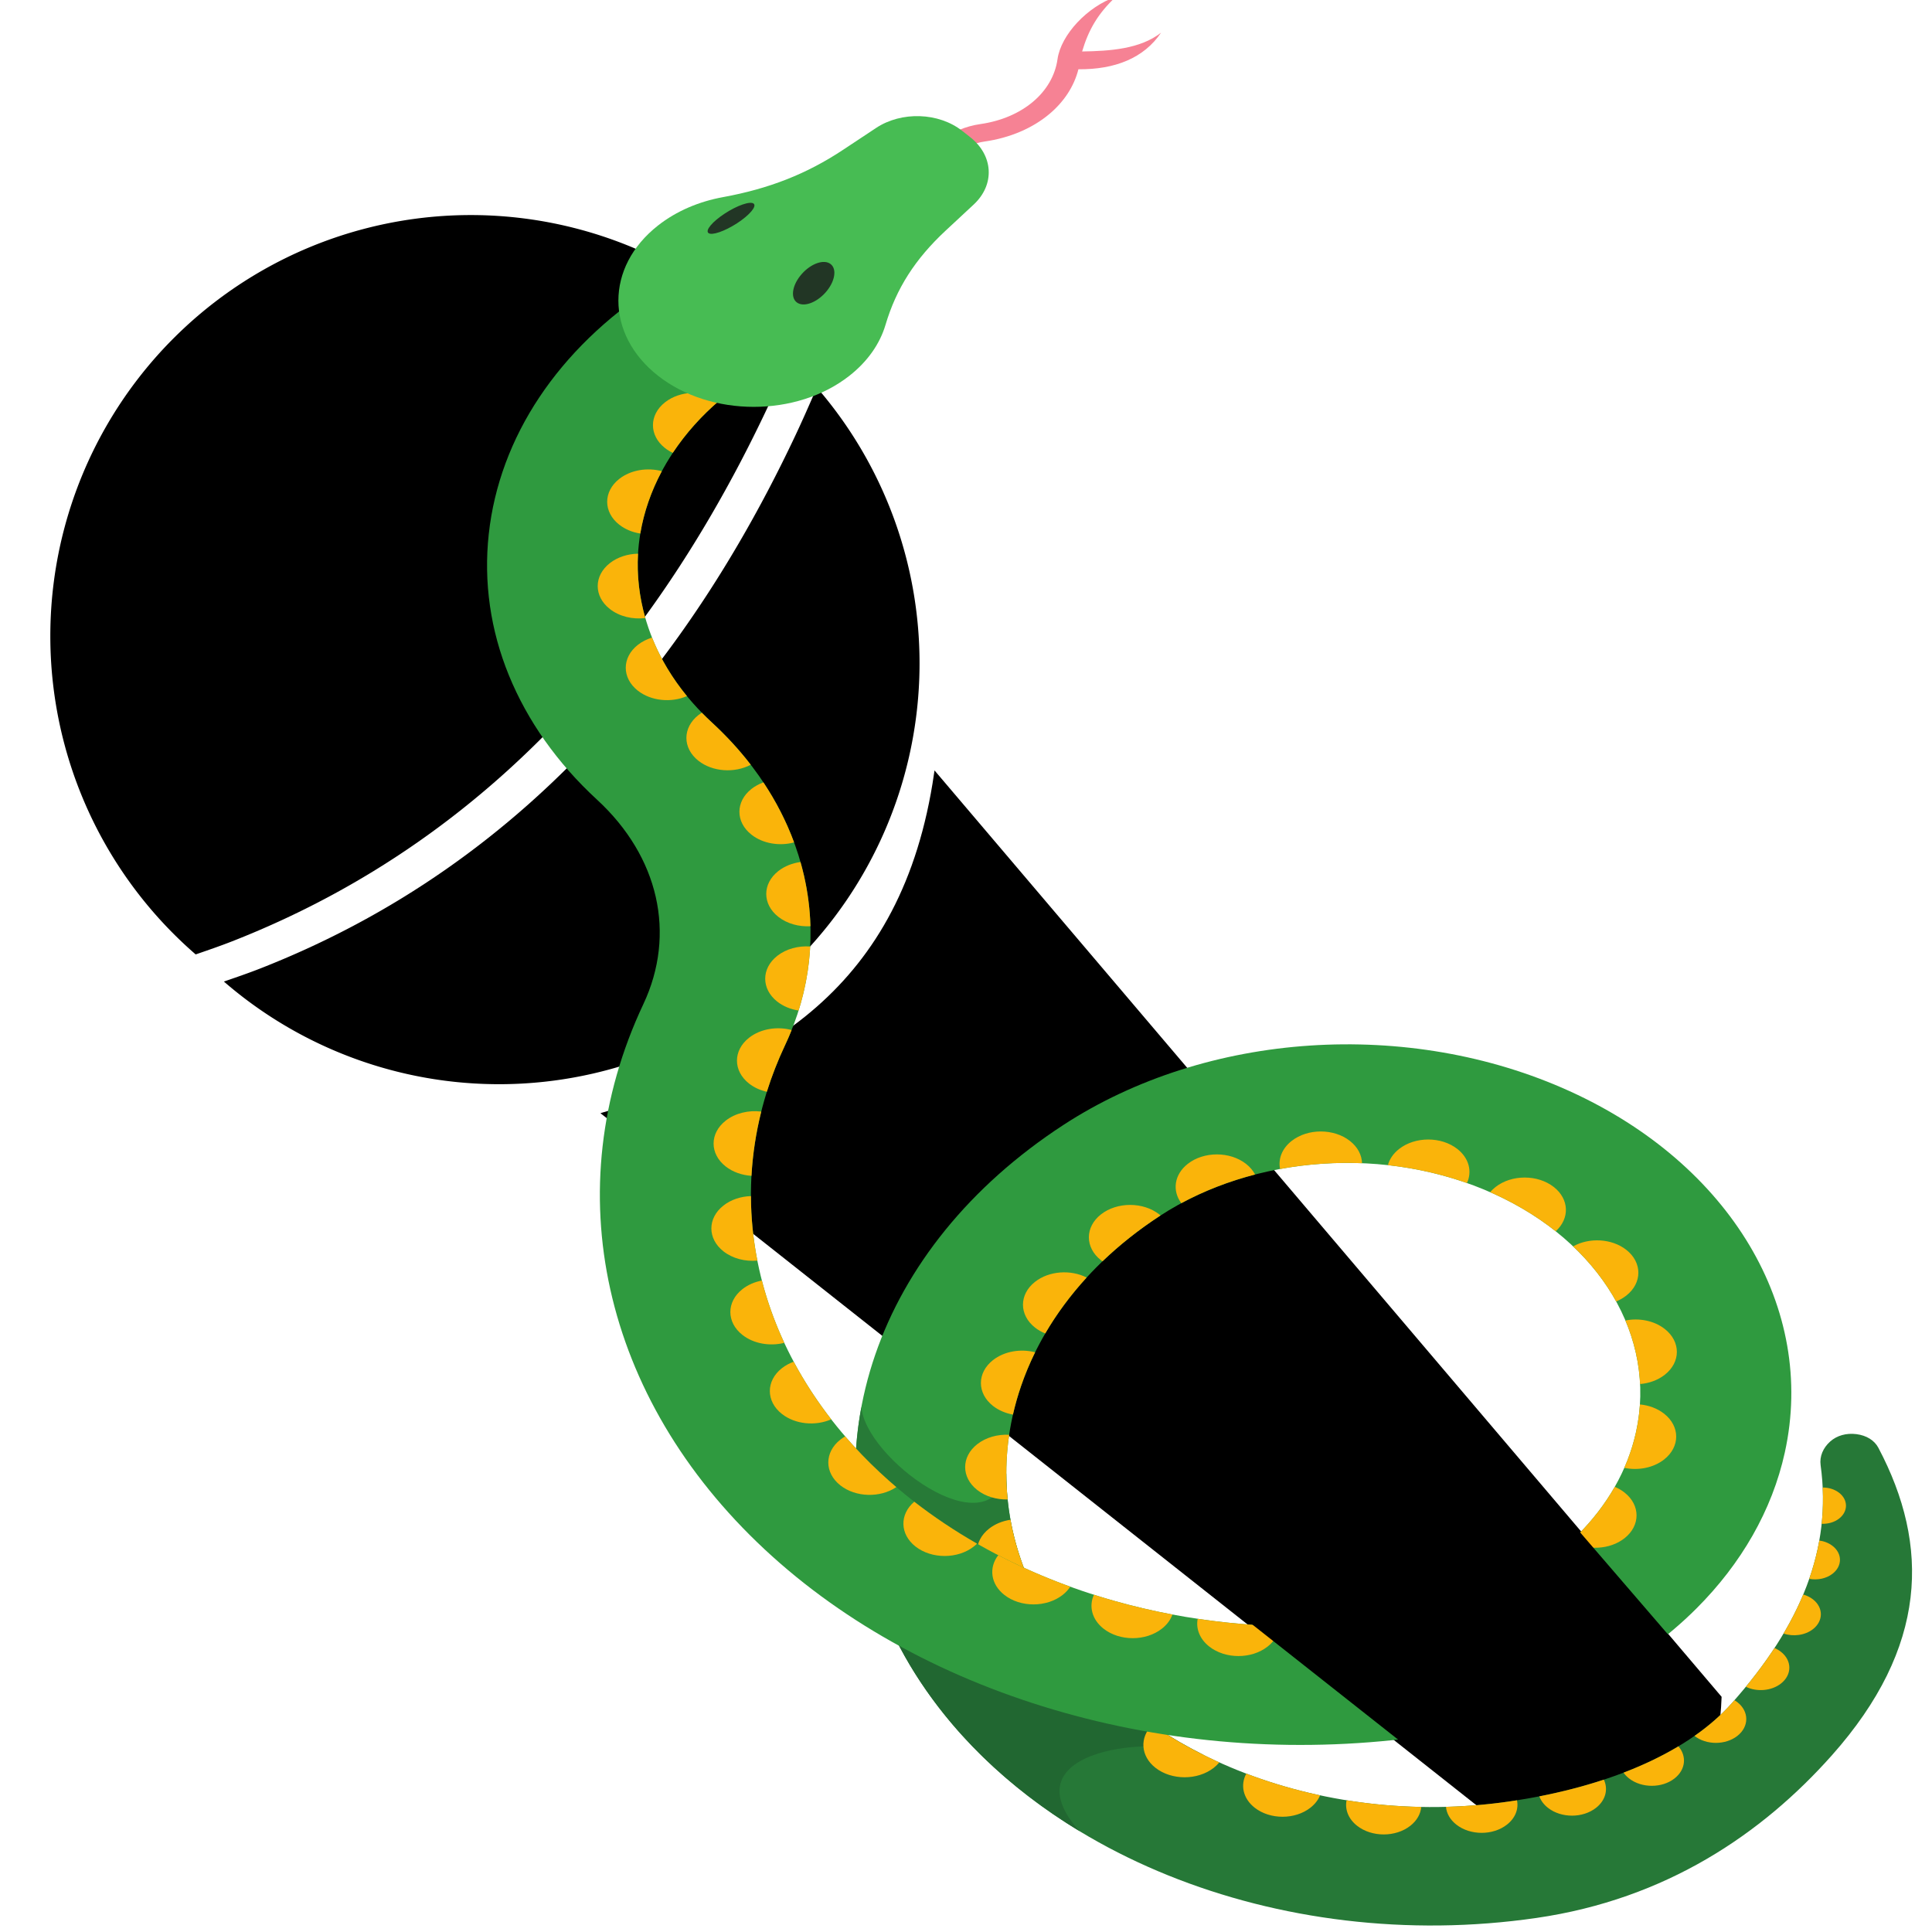 <?xml version="1.0" encoding="UTF-8" standalone="no"?>
<svg
   xmlns:dc="http://purl.org/dc/elements/1.1/"
   xmlns:cc="http://creativecommons.org/ns#"
   xmlns:rdf="http://www.w3.org/1999/02/22-rdf-syntax-ns#"
   xmlns:svg="http://www.w3.org/2000/svg"
   xmlns="http://www.w3.org/2000/svg"
   xmlns:sodipodi="http://sodipodi.sourceforge.net/DTD/sodipodi-0.dtd"
   xmlns:inkscape="http://www.inkscape.org/namespaces/inkscape"
   version="1.1"
   id="svg1026"
   xml:space="preserve"
   width="800"
   height="800"
   viewBox="0 0 800 800"
   sodipodi:docname="icon.svg"
   inkscape:version="1.0.2 (e86c870879, 2021-01-15)"><defs
     id="defs1030"><clipPath
       clipPathUnits="userSpaceOnUse"
       id="clipPath1042"><path
         d="M 0,600 H 600 V 0 H 0 Z"
         id="path1040" /></clipPath></defs><sodipodi:namedview
     pagecolor="#ffffff"
     bordercolor="#666666"
     borderopacity="1"
     objecttolerance="10"
     gridtolerance="10"
     guidetolerance="10"
     inkscape:pageopacity="0"
     inkscape:pageshadow="2"
     inkscape:window-width="1920"
     inkscape:window-height="1020"
     id="namedview1028"
     showgrid="false"
     inkscape:zoom="0.54"
     inkscape:cx="808.39818"
     inkscape:cy="605.07169"
     inkscape:window-x="0"
     inkscape:window-y="26"
     inkscape:window-maximized="1"
     inkscape:current-layer="g1034" /><g
     id="g1034"
     inkscape:groupmode="layer"
     inkscape:label="snake-dagger-publicdomainvectors.org"
     transform="matrix(1.333,0,0,-1.333,0,800)"><g
       id="g1036"
       transform="matrix(0.849,0.85,-0.849,0.85,367.1,-221.741)"><g
         id="g1388"
         transform="matrix(0.794,0,0,0.794,-126.979,35.033)"><path
           id="path10"
           style="fill:#000000;fill-rule:evenodd;stroke-width:0.75"
           d="m 595.564,559.692 c -5.333,-2.119 -10.657,-4.196 -15.937,-6.089 -6.405,-2.297 -12.769,-4.429 -19.096,-6.396 -6.326,-1.966 -12.615,-3.767 -18.863,-5.402 -6.248,-1.636 -12.456,-3.106 -18.625,-4.411 -6.17,-1.305 -12.301,-2.446 -18.393,-3.42 -6.092,-0.975 -12.143,-1.784 -18.157,-2.429 -6.013,-0.645 -11.987,-1.124 -17.922,-1.438 -5.935,-0.314 -11.831,-0.464 -17.688,-0.448 -5.857,0.016 -11.675,0.197 -17.454,0.542 -5.779,0.345 -11.519,0.856 -17.219,1.531 -5.701,0.675 -11.362,1.515 -16.985,2.52 -5.623,1.005 -11.207,2.174 -16.752,3.508 -5.545,1.334 -11.05,2.832 -16.516,4.496 -5.467,1.663 -10.895,3.492 -16.283,5.484 -5.389,1.993 -10.738,4.15 -16.049,6.472 -3.827,1.673 -7.61,3.531 -11.396,5.375 A 137.019,137.019 0 0 1 458.893,432.435 137.019,137.019 0 0 1 595.564,559.692 Z" /><path
           id="path14"
           style="fill:#000000;fill-rule:evenodd;stroke-width:0.75"
           d="m 458.637,719.222 a 137.019,137.019 0 0 1 -137.019,-137.02 137.019,137.019 0 0 1 0.354,-9.87 c 3.787,-1.844 7.57,-3.701 11.396,-5.375 5.311,-2.322 10.66,-4.479 16.049,-6.472 5.389,-1.993 10.817,-3.821 16.283,-5.484 5.467,-1.663 10.972,-3.162 16.516,-4.496 5.545,-1.334 11.129,-2.504 16.752,-3.508 5.623,-1.005 11.284,-1.844 16.985,-2.52 5.701,-0.675 11.44,-1.185 17.219,-1.531 5.779,-0.345 11.597,-0.526 17.454,-0.542 5.857,-0.016 11.753,0.134 17.688,0.448 5.935,0.314 11.909,0.794 17.922,1.438 6.013,0.645 12.065,1.454 18.157,2.429 6.092,0.975 12.223,2.115 18.393,3.42 6.17,1.305 12.377,2.775 18.625,4.411 6.248,1.636 12.536,3.436 18.863,5.402 6.326,1.966 12.691,4.099 19.096,6.396 5.28,1.894 10.604,3.971 15.937,6.089 a 137.019,137.019 0 0 1 0.349,9.763 137.019,137.019 0 0 1 -137.02,137.02 z" /><path
           style="fill:#000000;fill-opacity:1;stroke:#000000;stroke-width:0.925px;stroke-linecap:butt;stroke-linejoin:miter;stroke-opacity:1"
           d="m 379.264,441.699 c 47.894,-26.102 97.324,-41.091 154.746,1.76 L 502.261,50.116 C 476.982,26.64 451.431,24.156 425.525,49.213 Z"
           id="path17"
           sodipodi:nodetypes="ccccc" /></g></g><g
       id="g1038"
       clip-path="url(#clipPath1042)"
       transform="matrix(0.977,0.767,-0.977,0.767,396.651,-212.477)"><path
         d="m 445.921,554.672 h 2.014 c 1.73,0 3.421,-0.255 5.035,-0.745 1.627,-0.492 3.144,-1.225 4.519,-2.176 3.938,-2.723 8.43,-3.996 12.865,-3.84 4.42,0.155 8.803,1.74 12.538,4.73 5.476,4.388 15.416,5.904 21.908,3.355 -6.283,-0.539 -11.067,-2.367 -16.444,-5.71 4.51,-4.341 9.735,-8.744 16.354,-8.744 -7.877,-2.431 -14.803,-0.145 -20.545,5.728 -4.172,-2.789 -8.885,-4.275 -13.652,-4.443 -5.498,-0.193 -11.055,1.378 -15.914,4.738 -0.95,0.657 -1.993,1.162 -3.104,1.498 -1.094,0.332 -2.289,0.505 -3.56,0.505 h -2.014 z"
         style="fill:#f68294;fill-opacity:1;fill-rule:evenodd;stroke:none"
         id="path1094" /><path
         d="m 332.187,140.951 c -11.59,-28.031 -32.523,-48.283 -69.669,-54.89 -26.987,-4.799 -55.48,-2.772 -79.913,14.043 -24.276,16.707 -41.385,40.562 -49.916,67.171 -8.535,26.623 -8.485,55.995 1.558,83.717 0.608,1.678 1.296,3.447 2.063,5.305 0.862,2.088 1.617,3.828 2.261,5.215 l 30.836,-14.221 c -0.747,-1.605 -1.324,-2.902 -1.73,-3.887 -0.494,-1.197 -1.006,-2.521 -1.532,-3.976 -7.416,-20.469 -7.456,-42.147 -1.159,-61.785 6.3,-19.653 18.944,-37.28 36.89,-49.629 16.696,-11.491 36.708,-18.793 55.333,-15.481 26.848,4.776 47.228,15.375 62.259,34.059 1.613,2.004 3.926,3.127 6.314,3.285 2.295,0.152 4.342,-0.814 5.682,-2.684 1.342,-1.869 1.601,-4.117 0.723,-6.242"
         style="fill:#267837;fill-opacity:1;fill-rule:evenodd;stroke:none"
         id="path1096" /><path
         d="m 127.548,190.359 c -2.57,19.977 -0.511,40.729 6.699,60.633 0.608,1.678 1.296,3.447 2.063,5.305 0.862,2.088 1.617,3.828 2.261,5.215 l 23.881,-11.014 3.693,-11.07 c -6.405,-17.68 -7.307,-36.26 -3.376,-53.653 h -0.001 c -2.941,11.844 -30.175,33.082 -35.22,4.584"
         style="fill:#216731;fill-opacity:1;fill-rule:evenodd;stroke:none"
         id="path1098" /><path
         d="m 307.78,134.568 c 2.623,2.225 5.125,4.616 7.506,7.18 0.955,-0.941 1.549,-2.25 1.549,-3.699 0,-2.869 -2.328,-5.197 -5.197,-5.197 -1.532,0 -2.909,0.662 -3.858,1.716 m -13.125,-9.175 c 3.271,1.869 6.386,3.92 9.358,6.162 0.642,-0.912 1.019,-2.026 1.019,-3.227 0,-3.094 -2.508,-5.601 -5.602,-5.601 -2.02,0 -3.789,1.066 -4.775,2.666 m -15.162,-6.989 c 3.845,1.407 7.521,2.994 11.033,4.77 0.361,-0.774 0.564,-1.635 0.564,-2.545 0,-3.32 -2.691,-6.012 -6.012,-6.012 -2.535,0 -4.702,1.569 -5.585,3.787 m -16.775,-4.789 c 4.312,0.93 8.447,2.024 12.409,3.293 0.165,-0.57 0.256,-1.172 0.256,-1.795 0,-3.547 -2.875,-6.42 -6.421,-6.42 -3.029,0 -5.568,2.1 -6.244,4.922 m -18.116,-1.785 c 4.235,-0.246 8.457,-0.037 12.607,0.703 0.333,0.059 0.662,0.119 0.992,0.18 0.035,-0.285 0.054,-0.572 0.054,-0.867 0,-3.77 -3.057,-6.826 -6.827,-6.826 -3.765,0 -6.819,3.046 -6.826,6.81 m -18.714,3.842 c 4.633,-1.596 9.34,-2.758 14.05,-3.391 -0.632,-3.351 -3.575,-5.885 -7.107,-5.885 -3.998,0 -7.235,3.241 -7.235,7.235 0,0.709 0.102,1.392 0.292,2.041 m -18.187,8.59 c 4.394,-2.641 8.966,-4.969 13.64,-6.877 -1.208,-2.633 -3.865,-4.463 -6.951,-4.463 -4.22,0 -7.642,3.422 -7.642,7.642 0,1.342 0.346,2.602 0.953,3.698 m -16.974,12.715 c 3.448,-3.223 7.169,-6.225 11.149,-8.963 0.491,-0.336 0.983,-0.67 1.478,-1 -1.462,-2.018 -3.838,-3.33 -6.521,-3.33 -4.445,0 -8.049,3.603 -8.049,8.048 0,2.004 0.732,3.836 1.943,5.245 m -14.468,17.134 c 3.085,-4.675 6.6,-9.103 10.521,-13.222 -1.485,-1.295 -3.427,-2.078 -5.552,-2.078 -4.671,0 -8.457,3.787 -8.457,8.457 0,2.814 1.374,5.306 3.488,6.843 m -10.539,21.338 c 1.937,-5.576 4.389,-10.978 7.333,-16.125 -1.211,-0.623 -2.583,-0.97 -4.038,-0.97 -4.895,0 -8.865,3.966 -8.865,8.863 0,3.73 2.306,6.924 5.57,8.232 m -5.079,24.832 c 0.428,-6.193 1.457,-12.312 3.059,-18.269 -0.636,-0.139 -1.295,-0.211 -1.971,-0.211 -5.121,0 -9.272,4.15 -9.272,9.271 0,4.754 3.576,8.67 8.184,9.209"
         style="fill:#fab40a;fill-opacity:1;fill-rule:evenodd;stroke:none"
         id="path1100" /><path
         d="m 138.571,261.512 c 11.523,24.773 30.265,44.71 53.009,57.769 22.528,12.936 49.055,19.135 76.434,16.598 20.866,-1.934 39.999,-10.242 55.245,-23.11 15.26,-12.882 26.664,-30.322 32.056,-50.507 5.389,-20.17 4.198,-40.985 -2.611,-59.783 -6.807,-18.788 -19.23,-35.532 -36.31,-47.586 -13.832,-9.762 -29.538,-15.618 -45.619,-17.557 -10.502,-1.266 -21.175,-0.85 -31.598,1.246 l 4.288,33.84 c 7.637,-1.824 15.541,-2.266 23.324,-1.326 10.593,1.277 20.945,5.136 30.066,11.574 11.271,7.955 19.466,18.994 23.951,31.371 4.478,12.363 5.25,26.094 1.681,39.449 -3.566,13.344 -11.093,24.864 -21.159,33.362 -10.083,8.509 -22.681,14 -36.37,15.269 -20.162,1.868 -39.774,-2.741 -56.497,-12.346 -16.788,-9.638 -30.598,-24.302 -39.054,-42.484 z"
         style="fill:#2f9a3f;fill-opacity:1;fill-rule:evenodd;stroke:none"
         id="path1150" /><path
         d="m 147.473,277.57 c 8.479,13.03 19.137,24.281 31.352,33.351 -9.773,-10.758 -8.77,-49.448 9.545,-36.521 -7.736,-7.74 -14.2,-16.867 -18.963,-27.109 l -18.542,8.549 z"
         style="fill:#277a37;fill-opacity:1;fill-rule:evenodd;stroke:none"
         id="path1152" /><path
         d="m 242.517,164.938 0.948,7.484 c 4.934,-1.178 9.979,-1.779 15.032,-1.805 -0.356,-4.797 -4.36,-8.578 -9.247,-8.578 -2.651,0 -5.042,1.113 -6.733,2.899 m -45.882,116.824 c -4.833,-3.828 -9.304,-8.129 -13.338,-12.852 -1.795,1.692 -2.916,4.088 -2.916,6.75 0,5.121 4.152,9.272 9.273,9.272 2.784,0 5.281,-1.227 6.981,-3.17 m 20.836,12.58 c -3.084,-1.363 -6.092,-2.889 -9.01,-4.567 -2.443,-1.402 -4.824,-2.912 -7.133,-4.523 -0.898,1.428 -1.418,3.119 -1.418,4.932 0,5.119 4.152,9.271 9.273,9.271 3.626,0 6.763,-2.082 8.288,-5.113 m 23.325,6.944 c -6.147,-1.002 -12.141,-2.6 -17.908,-4.743 -0.282,0.885 -0.432,1.828 -0.432,2.806 0,5.12 4.15,9.273 9.272,9.273 4.456,0 8.178,-3.144 9.068,-7.336 m 24.321,0.818 -0.159,0.017 c -6.196,0.574 -12.339,0.534 -18.364,-0.071 -0.007,0.158 -0.011,0.317 -0.011,0.476 0,5.12 4.151,9.272 9.271,9.272 5.123,0 9.273,-4.152 9.273,-9.272 0,-0.141 -0.003,-0.281 -0.01,-0.422 m 23.318,-6.729 c -5.472,2.76 -11.362,4.772 -17.531,5.917 1.035,3.991 4.662,6.937 8.975,6.937 5.121,0 9.272,-4.151 9.272,-9.274 0,-1.267 -0.255,-2.476 -0.716,-3.58 m 19.293,-14.713 c -1.995,2.207 -4.133,4.276 -6.4,6.19 -2.459,2.074 -5.064,3.968 -7.802,5.666 1.685,2.328 4.423,3.843 7.515,3.843 5.122,0 9.272,-4.152 9.272,-9.273 0,-2.494 -0.984,-4.758 -2.585,-6.426 m 12.666,-20.695 c -2.233,5.867 -5.264,11.304 -8.948,16.191 1.451,0.946 3.184,1.492 5.043,1.492 5.121,0 9.274,-4.15 9.274,-9.271 0,-3.727 -2.2,-6.94 -5.369,-8.412 m 4.337,-23.873 c 0.03,5.775 -0.701,11.621 -2.244,17.396 -0.084,0.313 -0.17,0.623 -0.258,0.934 0.612,0.127 1.245,0.193 1.895,0.193 5.121,0 9.272,-4.15 9.272,-9.271 0,-4.916 -3.829,-8.94 -8.665,-9.252 m -4.597,-23.826 c 0.232,0.587 0.455,1.179 0.672,1.773 1.884,5.207 3.113,10.656 3.636,16.219 4.399,-0.725 7.754,-4.543 7.754,-9.147 0,-5.123 -4.15,-9.273 -9.271,-9.273 -0.973,0 -1.91,0.15 -2.791,0.428 m -12.922,-20.534 c 4.248,4.586 7.783,9.713 10.537,15.205 2.719,-1.617 4.539,-4.584 4.539,-7.974 0,-5.121 -4.15,-9.274 -9.271,-9.274 -2.198,0 -4.215,0.766 -5.805,2.043 m -19.484,-14.463 c 3.147,1.534 6.201,3.333 9.127,5.399 2.184,1.541 4.254,3.199 6.203,4.961 1.234,-1.576 1.97,-3.561 1.97,-5.717 0,-5.121 -4.151,-9.273 -9.272,-9.273 -3.429,0 -6.423,1.863 -8.028,4.63 m -108.09,87.075 c -3.684,-4.895 -6.922,-10.182 -9.643,-15.817 -2.881,1.573 -4.835,4.629 -4.835,8.143 0,5.121 4.151,9.273 9.273,9.273 1.929,0 3.721,-0.59 5.205,-1.599 m 84.694,-93.5 c 0.82,0.068 1.638,0.15 2.457,0.25 5.295,0.636 10.533,1.922 15.585,3.851 0.256,-0.851 0.395,-1.754 0.395,-2.687 0,-5.121 -4.151,-9.272 -9.272,-9.272 -4.641,0 -8.485,3.407 -9.165,7.858"
         style="fill:#fab40a;fill-opacity:1;fill-rule:evenodd;stroke:none"
         id="path1154" /><path
         d="m 217.335,145.689 c -1.752,0.811 -3.531,1.698 -5.338,2.657 l -0.027,-0.051 c -3.1,1.648 -6.35,3.637 -9.742,5.971 -23.335,16.058 -41.456,37.757 -53.133,62.488 -11.699,24.777 -16.955,52.545 -14.535,80.695 2.428,28.236 12.35,54.745 28.107,77.161 15.734,22.384 37.294,40.675 63.02,52.511 9.722,4.473 17.829,11.358 23.692,19.757 5.842,8.372 9.499,18.341 10.346,29.011 1.092,13.773 4.942,27.082 11.18,39.208 6.179,12.011 14.776,22.854 25.423,31.814 10.657,8.969 22.818,15.594 35.714,19.635 12.887,4.038 26.627,5.536 40.449,4.255 l -3.056,-33.759 c -9.235,0.856 -18.508,-0.173 -27.291,-2.925 -8.776,-2.749 -16.956,-7.179 -24.018,-13.122 -7.072,-5.953 -12.84,-13.265 -17.05,-21.449 -4.152,-8.07 -6.72,-17.002 -7.458,-26.316 -1.325,-16.677 -7.143,-32.404 -16.461,-45.757 -9.301,-13.323 -22.048,-24.193 -37.249,-31.187 -20.193,-9.291 -37.116,-23.647 -49.464,-41.213 -12.326,-17.536 -20.09,-38.292 -21.991,-60.417 -1.911,-22.215 2.192,-44.035 11.343,-63.416 7.477,-15.836 18.31,-30.082 31.973,-41.631 z"
         style="fill:#2f9a3f;fill-opacity:1;fill-rule:evenodd;stroke:none"
         id="path1156" /><path
         d="m 204.918,195.855 c 2.197,-2.158 4.48,-4.244 6.851,-6.246 l 1.166,-9.201 c -0.382,-0.047 -0.77,-0.072 -1.166,-0.072 -5.121,0 -9.272,4.152 -9.272,9.273 0,2.407 0.918,4.598 2.421,6.246 m -15.576,18.672 c 3.462,-5.095 7.314,-9.947 11.533,-14.504 -1.622,-1.394 -3.731,-2.236 -6.037,-2.236 -5.122,0 -9.273,4.152 -9.273,9.274 0,3.062 1.486,5.779 3.777,7.466 m -11.623,21.362 c 0.66,-1.565 1.353,-3.114 2.077,-4.649 1.915,-4.056 4.051,-8.008 6.397,-11.836 -1.342,-0.756 -2.893,-1.187 -4.544,-1.187 -5.121,0 -9.272,4.15 -9.272,9.271 0,3.715 2.186,6.92 5.342,8.401 m -7.206,23.222 c 1.247,-6.082 2.946,-12.041 5.074,-17.826 -0.904,-0.295 -1.87,-0.455 -2.873,-0.455 -5.121,0 -9.272,4.152 -9.272,9.272 0,4.363 3.013,8.021 7.071,9.009 m -2.517,24.184 c 0.033,-6.232 0.536,-12.406 1.485,-18.473 -0.357,-0.041 -0.72,-0.064 -1.089,-0.064 -5.121,0 -9.272,4.152 -9.272,9.273 0,4.989 3.939,9.055 8.876,9.264 m 2.244,24.214 c -0.815,-4.222 -1.414,-8.511 -1.787,-12.853 -0.161,-1.855 -0.277,-3.709 -0.353,-5.556 -4.781,0.371 -8.544,4.367 -8.544,9.244 0,5.119 4.151,9.272 9.272,9.272 0.48,0 0.951,-0.036 1.412,-0.107 m 6.939,23.305 c -2.328,-5.695 -4.241,-11.589 -5.706,-17.635 -3.894,1.098 -6.748,4.677 -6.748,8.924 0,5.121 4.151,9.273 9.273,9.273 1.117,0 2.189,-0.2 3.181,-0.562 m 11.376,21.49 c -3.412,-5.146 -6.441,-10.552 -9.055,-16.174 -2.996,1.538 -5.046,4.657 -5.046,8.257 0,5.12 4.151,9.272 9.272,9.272 1.77,0 3.423,-0.495 4.829,-1.355 m 15.363,18.845 c -4.368,-4.395 -8.392,-9.105 -12.043,-14.084 -2.14,1.698 -3.513,4.322 -3.513,7.267 0,5.121 4.151,9.272 9.273,9.272 2.425,0 4.632,-0.931 6.283,-2.455 m 18.759,15.473 c -5.165,-3.465 -10.031,-7.298 -14.568,-11.454 -1.375,1.618 -2.204,3.712 -2.204,6 0,5.122 4.152,9.273 9.272,9.273 3.083,0 5.813,-1.505 7.5,-3.819 m 21.341,11.68 c -1.349,-0.704 -2.719,-1.376 -4.11,-2.016 -4.262,-1.961 -8.379,-4.149 -12.337,-6.544 -0.74,1.332 -1.162,2.865 -1.162,4.497 0,5.121 4.151,9.273 9.272,9.273 3.664,0 6.832,-2.125 8.337,-5.21 m 19.865,13.969 c -4.521,-4.167 -9.475,-7.901 -14.809,-11.125 -1.003,1.482 -1.588,3.269 -1.588,5.192 0,5.121 4.151,9.273 9.272,9.273 2.865,0 5.426,-1.299 7.125,-3.34 m 15.564,18.646 c -0.738,-1.165 -1.502,-2.313 -2.29,-3.444 -2.752,-3.94 -5.803,-7.664 -9.131,-11.14 -1.961,1.701 -3.202,4.21 -3.202,7.01 0,5.121 4.152,9.272 9.273,9.272 1.992,0 3.839,-0.629 5.35,-1.698 m 10.234,22.025 c -1.859,-5.926 -4.303,-11.63 -7.279,-17.035 -3.085,1.506 -5.21,4.673 -5.21,8.337 0,5.121 4.151,9.272 9.271,9.272 1.131,0 2.216,-0.203 3.218,-0.574 m 4.318,23.909 c -0.159,-1.2 -0.286,-2.407 -0.381,-3.621 -0.398,-4.999 -1.199,-9.913 -2.377,-14.703 -4.281,0.821 -7.517,4.585 -7.517,9.106 0,5.121 4.151,9.272 9.274,9.272 0.337,0 0.67,-0.018 1.001,-0.054 m 7.294,23.114 -0.217,-0.419 c -2.744,-5.331 -4.795,-11.038 -6.083,-16.982 -3.873,1.113 -6.706,4.681 -6.706,8.912 0,5.121 4.151,9.272 9.272,9.272 1.328,0 2.591,-0.28 3.734,-0.783 m 14.763,19.214 c -4.586,-4.187 -8.569,-8.968 -11.871,-14.194 -2.31,1.686 -3.812,4.415 -3.812,7.494 0,5.121 4.151,9.272 9.271,9.272 2.488,0 4.746,-0.979 6.412,-2.572 m 20.494,12.925 c -5.725,-2.337 -11.131,-5.422 -16.055,-9.204 -0.98,1.472 -1.553,3.238 -1.553,5.139 0,5.121 4.153,9.272 9.274,9.272 3.662,0 6.828,-2.124 8.334,-5.207 m 23.676,5.172 c -6.141,-0.254 -12.221,-1.323 -18.082,-3.159 l -0.145,-0.046 c -0.172,0.707 -0.266,1.446 -0.266,2.205 0,5.121 4.153,9.273 9.274,9.273 4.783,0 8.719,-3.622 9.219,-8.273"
         style="fill:#fab40a;fill-opacity:1;fill-rule:evenodd;stroke:none"
         id="path1158" /><path
         d="m 385.696,582.466 c 5.889,0 11.389,-1.674 16.047,-4.571 9.084,-5.652 18.031,-8.622 28.694,-9.524 l 9.689,-0.821 c 7.422,-0.629 13.086,-6.794 13.086,-14.243 v -2.537 c 0,-7.45 -5.664,-13.615 -13.086,-14.244 l -9.689,-0.819 c -10.663,-0.903 -19.61,-3.873 -28.694,-9.524 -4.658,-2.898 -10.158,-4.573 -16.047,-4.573 -16.804,0 -30.427,13.623 -30.427,30.429 0,16.804 13.623,30.427 30.427,30.427"
         style="fill:#47bc53;fill-opacity:1;fill-rule:evenodd;stroke:none"
         id="path1160" /><path
         d="m 398.753,542.271 c 3.629,0.647 6.572,2.857 6.572,4.936 0,2.078 -2.943,3.24 -6.572,2.592 -3.629,-0.647 -6.57,-2.855 -6.57,-4.934 0,-2.079 2.941,-3.24 6.57,-2.594"
         style="fill:#223625;fill-opacity:1;fill-rule:evenodd;stroke:none"
         id="path1162" /><path
         d="m 398.753,574.273 c 3.629,-0.337 6.572,-1.487 6.572,-2.57 0,-1.082 -2.943,-1.687 -6.572,-1.35 -3.629,0.336 -6.57,1.487 -6.57,2.569 0,1.083 2.941,1.687 6.57,1.351"
         style="fill:#223625;fill-opacity:1;fill-rule:evenodd;stroke:none"
         id="path1164" /></g><path
       style="fill:#000000;fill-opacity:1;stroke:#000000;stroke-width:1.08px;stroke-linecap:butt;stroke-linejoin:miter;stroke-opacity:1"
       d="m 372.907,108.92 69.385,-54.769 46.887,4.621 30.507,31.046 -61.332,71.226 -85.446,-52.125"
       id="path1428"
       sodipodi:nodetypes="cccccc" /></g></svg>
